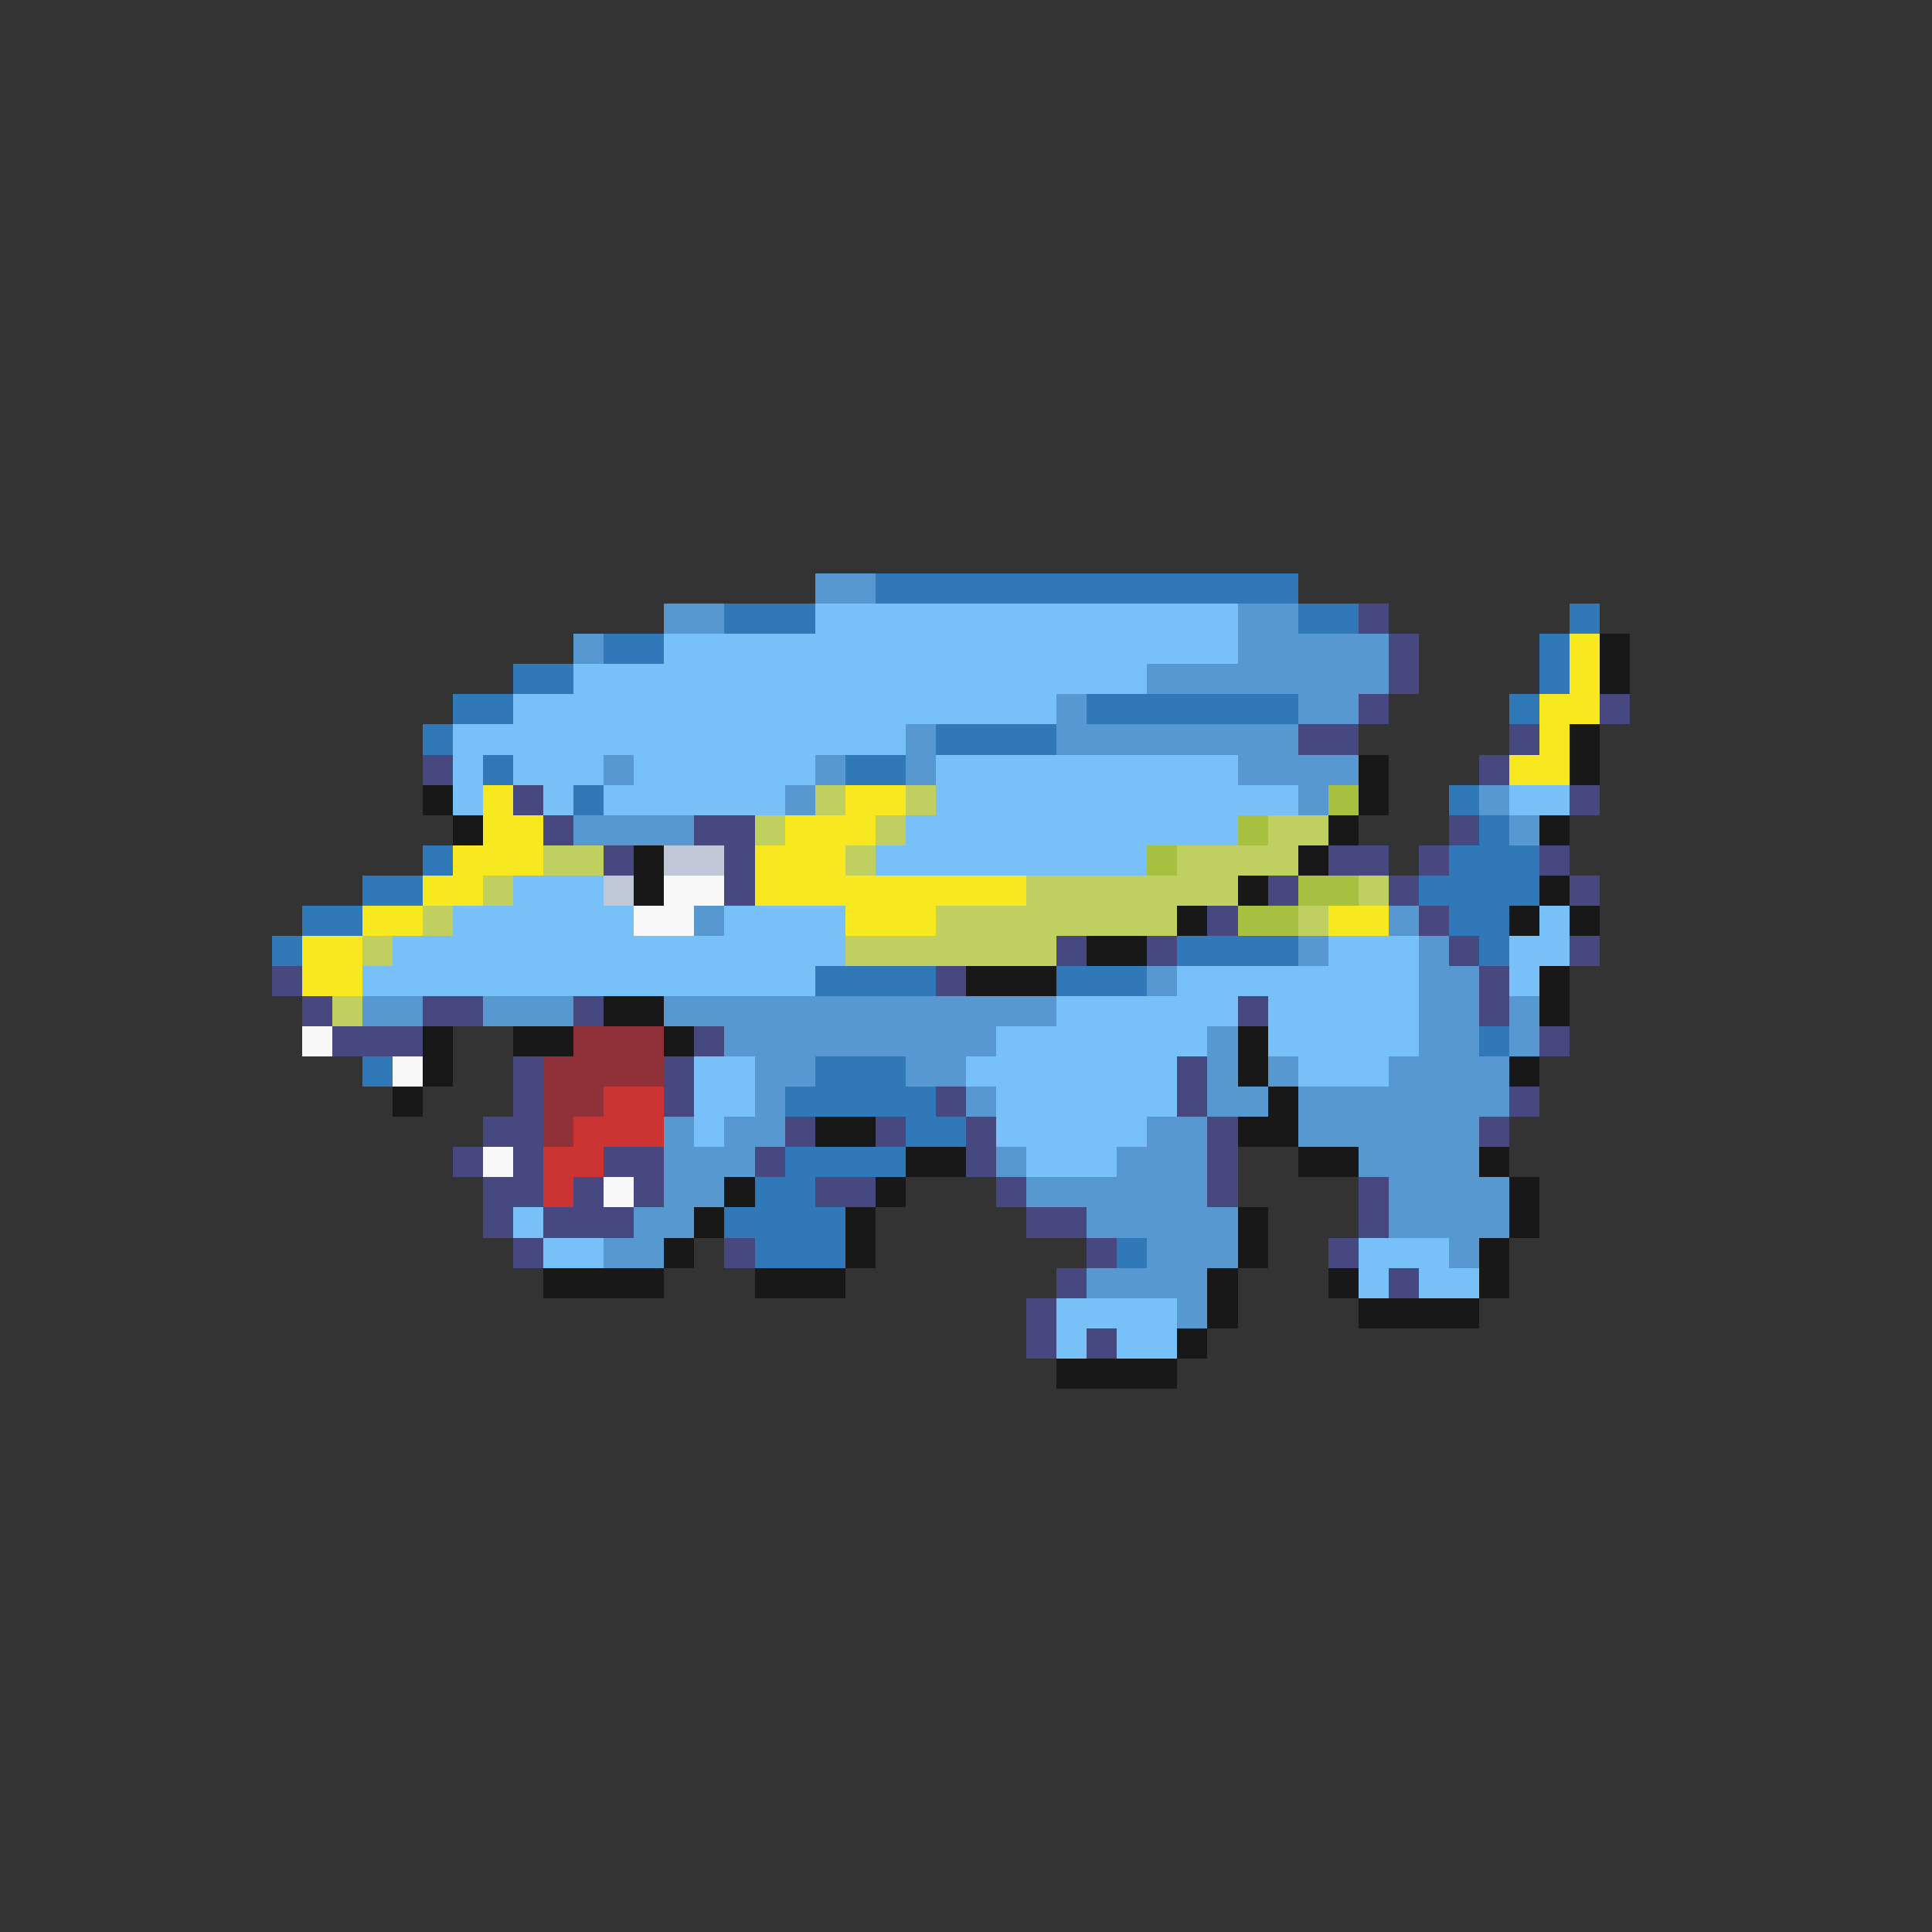 <svg xmlns="http://www.w3.org/2000/svg" viewBox="0 -0.5 64 64" shape-rendering="crispEdges">
<rect x="0" y="-0.5" width="64" height="64" fill="#333333" stroke="none"/>
<path stroke="#5898d0" d="M27 19h2M22 20h2M41 20h2M19 21h1M41 21h5M38 22h8M35 23h1M43 23h2M30 24h1M35 24h8M20 25h1M27 25h1M30 25h1M41 25h4M26 26h1M43 26h1M49 26h1M19 27h4M50 27h1M23 30h1M46 30h1M43 31h1M47 31h1M38 32h1M47 32h2M12 33h2M16 33h3M22 33h13M47 33h2M50 33h1M24 34h9M40 34h1M47 34h2M50 34h1M25 35h2M30 35h2M40 35h1M42 35h1M46 35h4M25 36h1M32 36h1M40 36h2M43 36h7M22 37h1M24 37h2M38 37h2M43 37h6M22 38h3M33 38h1M37 38h3M45 38h4M22 39h2M34 39h6M46 39h4M21 40h2M36 40h5M46 40h4M20 41h2M38 41h3M48 41h1M36 42h4M39 43h1" />
<path stroke="#3078b8" d="M29 19h14M24 20h3M43 20h2M52 20h1M20 21h2M51 21h1M17 22h2M51 22h1M15 23h2M36 23h7M50 23h1M14 24h1M31 24h4M16 25h1M28 25h2M19 26h1M48 26h1M49 27h1M14 28h1M48 28h3M12 29h2M47 29h4M10 30h2M48 30h2M9 31h1M39 31h4M49 31h1M27 32h4M35 32h3M49 34h1M12 35h1M27 35h3M26 36h5M30 37h2M26 38h4M25 39h2M24 40h4M25 41h3M37 41h1" />
<path stroke="#78c0f8" d="M27 20h14M22 21h19M19 22h19M17 23h18M15 24h15M15 25h1M17 25h3M21 25h6M31 25h10M15 26h1M18 26h1M20 26h6M31 26h12M50 26h2M30 27h11M29 28h9M17 29h3M15 30h6M24 30h4M51 30h1M13 31h15M44 31h3M50 31h2M12 32h15M39 32h8M50 32h1M35 33h6M42 33h5M33 34h7M42 34h5M23 35h2M32 35h7M43 35h3M23 36h2M33 36h6M23 37h1M33 37h5M34 38h3M17 40h1M18 41h2M45 41h3M45 42h1M47 42h2M35 43h4M35 44h1M37 44h2" />
<path stroke="#484880" d="M45 20h1M46 21h1M46 22h1M45 23h1M53 23h1M43 24h2M50 24h1M14 25h1M49 25h1M17 26h1M52 26h1M18 27h1M23 27h2M48 27h1M20 28h1M24 28h1M44 28h2M47 28h1M51 28h1M24 29h1M42 29h1M46 29h1M52 29h1M40 30h1M47 30h1M35 31h1M38 31h1M48 31h1M52 31h1M9 32h1M31 32h1M49 32h1M10 33h1M14 33h2M19 33h1M41 33h1M49 33h1M11 34h3M23 34h1M51 34h1M17 35h1M22 35h1M39 35h1M17 36h1M22 36h1M31 36h1M39 36h1M50 36h1M16 37h2M26 37h1M29 37h1M32 37h1M40 37h1M49 37h1M15 38h1M17 38h1M20 38h2M25 38h1M32 38h1M40 38h1M16 39h2M19 39h1M21 39h1M27 39h2M33 39h1M40 39h1M45 39h1M16 40h1M18 40h3M34 40h2M45 40h1M17 41h1M24 41h1M36 41h1M44 41h1M35 42h1M46 42h1M34 43h1M34 44h1M36 44h1" />
<path stroke="#f8e820" d="M52 21h1M52 22h1M51 23h2M51 24h1M50 25h2M16 26h1M28 26h2M16 27h2M26 27h3M15 28h3M25 28h3M14 29h2M25 29h9M12 30h2M28 30h3M44 30h2M10 31h2M10 32h2" />
<path stroke="#181818" d="M53 21h1M53 22h1M52 24h1M45 25h1M52 25h1M14 26h1M45 26h1M15 27h1M44 27h1M51 27h1M21 28h1M43 28h1M21 29h1M41 29h1M51 29h1M39 30h1M50 30h1M52 30h1M36 31h2M32 32h3M51 32h1M20 33h2M51 33h1M14 34h1M17 34h2M22 34h1M41 34h1M14 35h1M41 35h1M50 35h1M13 36h1M42 36h1M27 37h2M41 37h2M30 38h2M43 38h2M49 38h1M24 39h1M29 39h1M50 39h1M23 40h1M28 40h1M41 40h1M50 40h1M22 41h1M28 41h1M41 41h1M49 41h1M18 42h4M25 42h3M40 42h1M44 42h1M49 42h1M40 43h1M45 43h4M39 44h1M35 45h4" />
<path stroke="#c0d060" d="M27 26h1M30 26h1M25 27h1M29 27h1M42 27h2M18 28h2M28 28h1M39 28h4M16 29h1M34 29h7M45 29h1M14 30h1M31 30h8M43 30h1M12 31h1M28 31h7M11 33h1" />
<path stroke="#a8c040" d="M44 26h1M41 27h1M38 28h1M43 29h2M41 30h2" />
<path stroke="#c0c8d8" d="M22 28h2M20 29h1" />
<path stroke="#f8f8f8" d="M22 29h2M21 30h2M10 34h1M13 35h1M16 38h1M20 39h1" />
<path stroke="#903038" d="M19 34h3M18 35h4M18 36h2M18 37h1" />
<path stroke="#cc3333" d="M20 36h2M19 37h3M18 38h2M18 39h1" />
</svg>